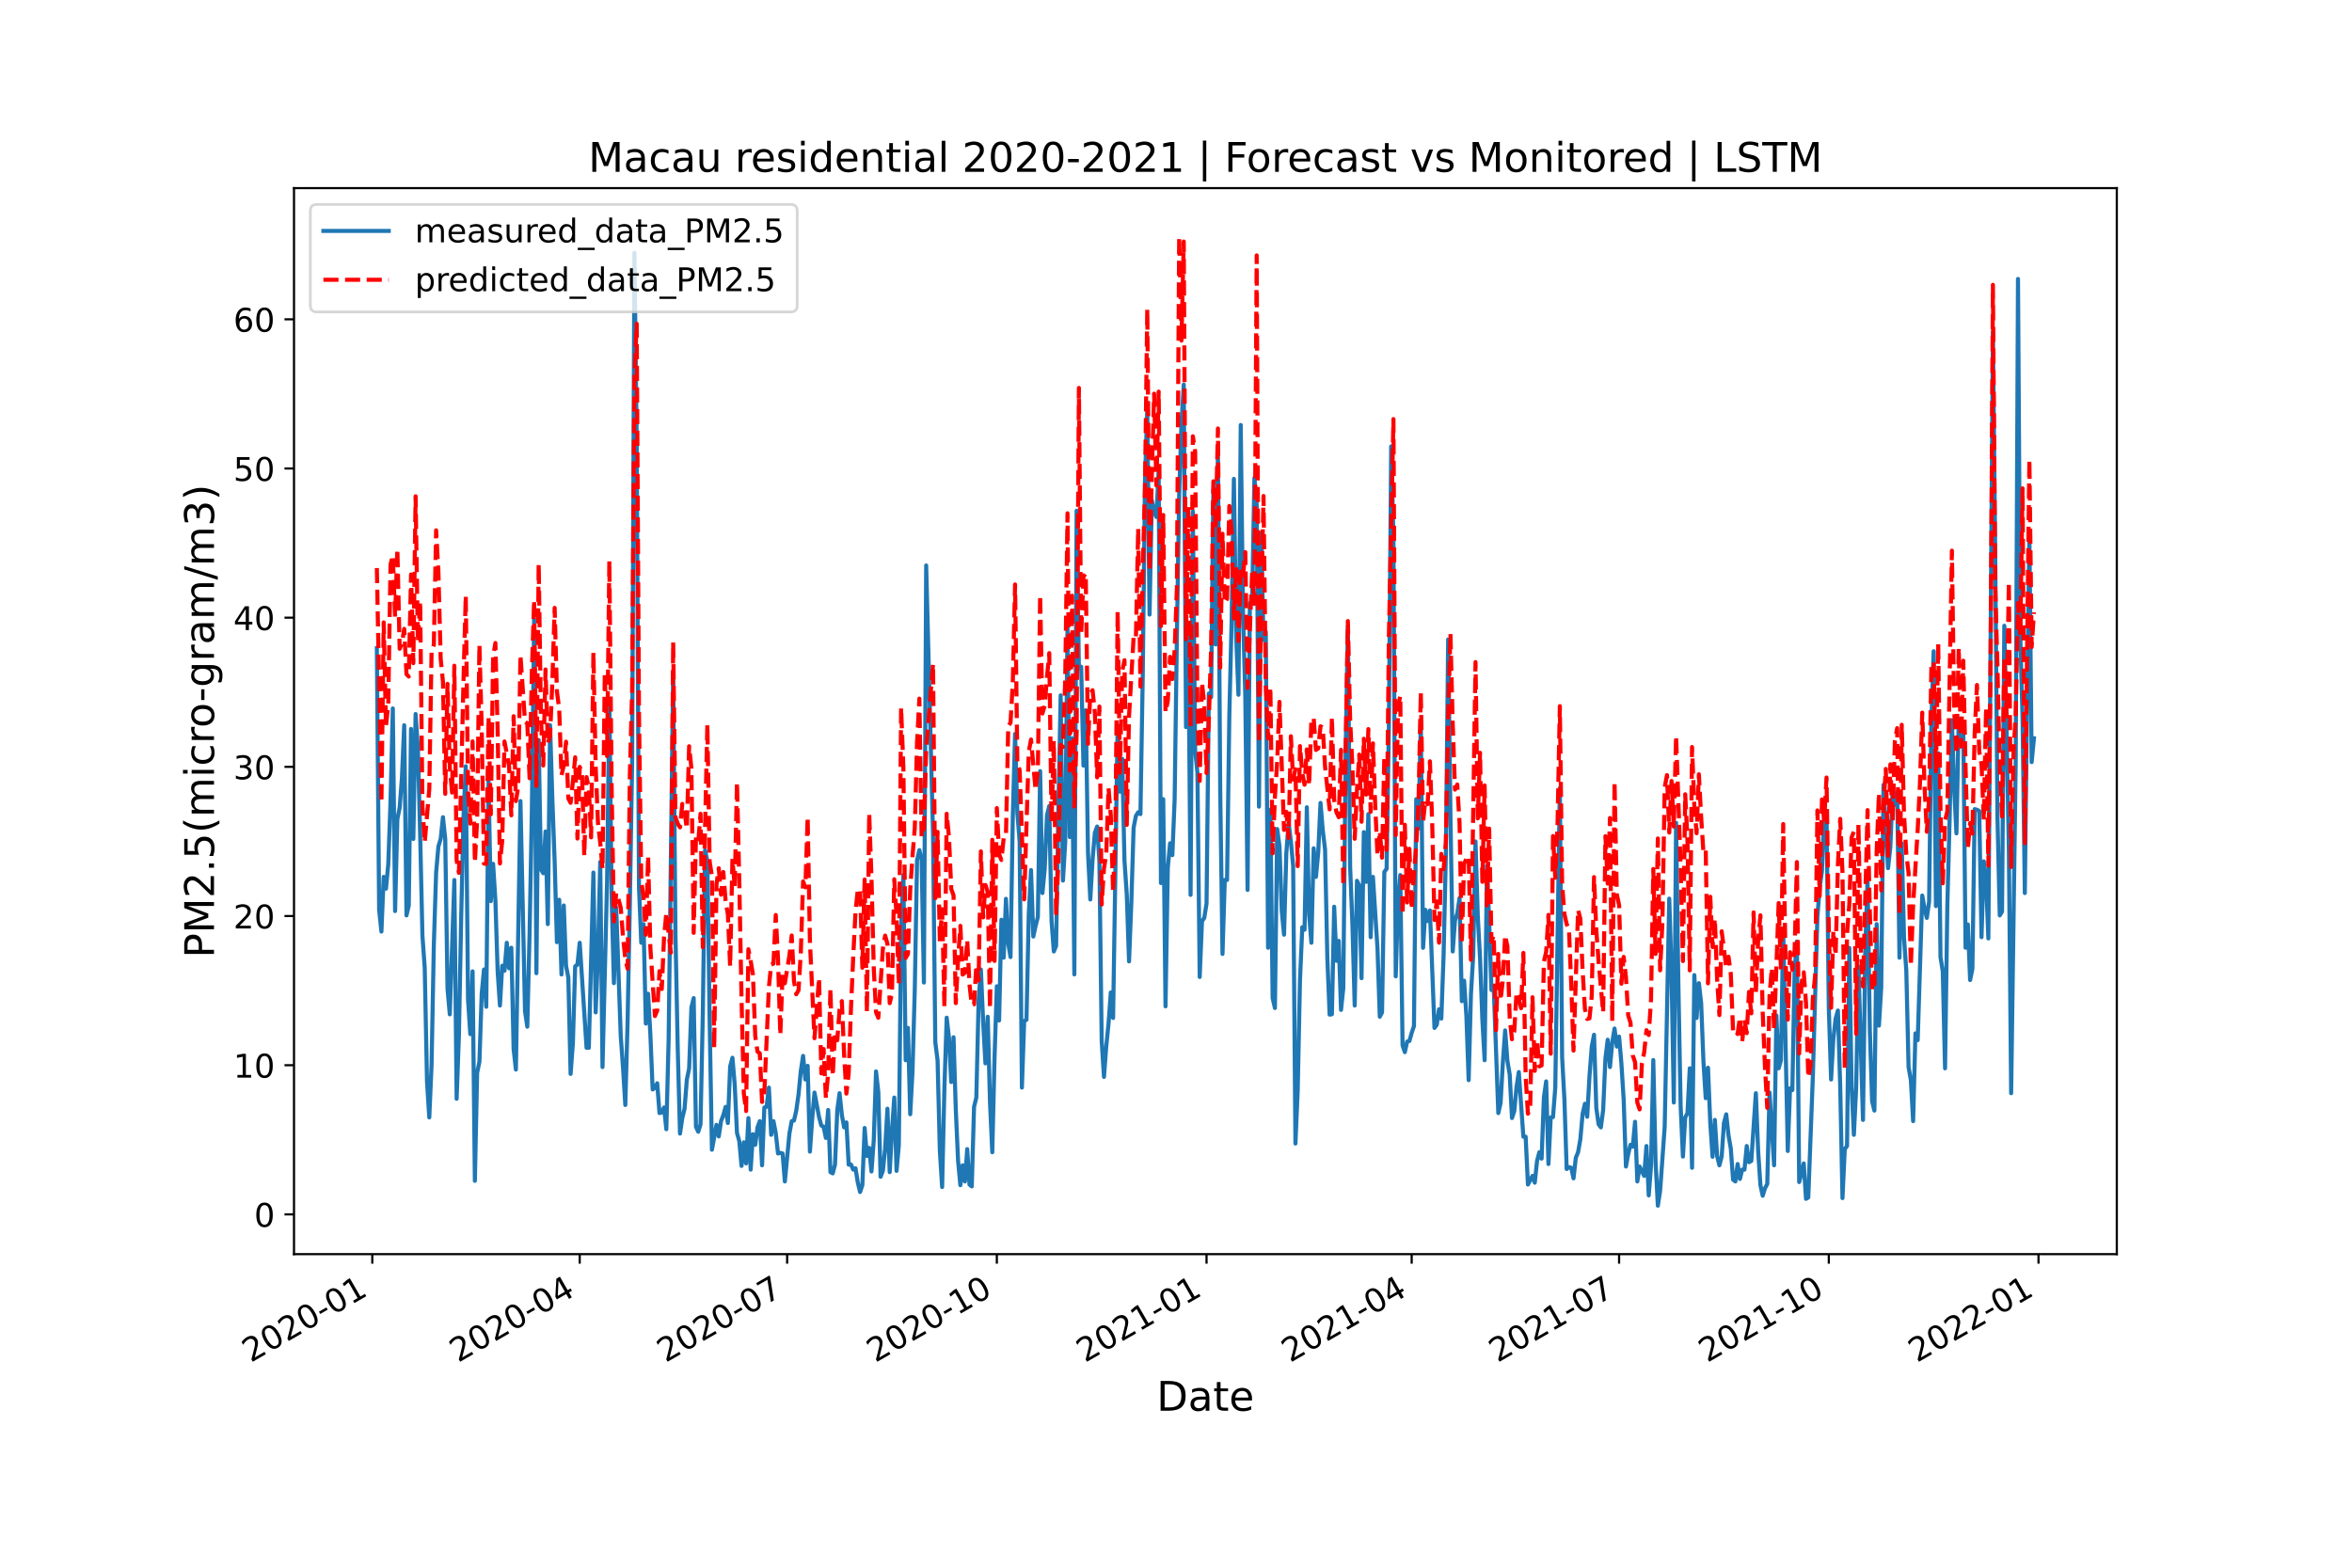 <?xml version="1.0" encoding="utf-8" standalone="no"?>
<!DOCTYPE svg PUBLIC "-//W3C//DTD SVG 1.1//EN"
  "http://www.w3.org/Graphics/SVG/1.1/DTD/svg11.dtd">
<!-- Created with matplotlib (https://matplotlib.org/) -->
<svg height="576pt" version="1.1" viewBox="0 0 864 576" width="864pt" xmlns="http://www.w3.org/2000/svg" xmlns:xlink="http://www.w3.org/1999/xlink">
 <defs>
  <style type="text/css">*{stroke-linecap:butt;stroke-linejoin:round;}</style>
 </defs>
 <g id="figure_1">
  <g id="patch_1">
   <path d="M 0 576 
L 864 576 
L 864 0 
L 0 0 
z
" style="fill:#ffffff;"/>
  </g>
  <g id="axes_1">
   <g id="patch_2">
    <path d="M 108 460.8 
L 777.6 460.8 
L 777.6 69.12 
L 108 69.12 
z
" style="fill:#ffffff;"/>
   </g>
   <g id="matplotlib.axis_1">
    <g id="xtick_1">
     <g id="line2d_1">
      <defs>
       <path d="M 0 0 
L 0 3.5 
" id="m9b8d10fd37" style="stroke:#000000;stroke-width:0.8;"/>
      </defs>
      <g>
       <use style="stroke:#000000;stroke-width:0.8;" x="136.762" xlink:href="#m9b8d10fd37" y="460.8"/>
      </g>
     </g>
     <g id="text_1">
      <!-- 2020-01 -->
      <g transform="translate(92.092 500.766)rotate(-30)scale(0.12 -0.12)">
       <defs>
        <path d="M 19.188 8.297 
L 53.609 8.297 
L 53.609 0 
L 7.328 0 
L 7.328 8.297 
Q 12.938 14.109 22.625 23.891 
Q 32.328 33.688 34.812 36.531 
Q 39.547 41.844 41.422 45.531 
Q 43.312 49.219 43.312 52.781 
Q 43.312 58.594 39.234 62.25 
Q 35.156 65.922 28.609 65.922 
Q 23.969 65.922 18.812 64.312 
Q 13.672 62.703 7.812 59.422 
L 7.812 69.391 
Q 13.766 71.781 18.938 73 
Q 24.125 74.219 28.422 74.219 
Q 39.75 74.219 46.484 68.547 
Q 53.219 62.891 53.219 53.422 
Q 53.219 48.922 51.531 44.891 
Q 49.859 40.875 45.406 35.406 
Q 44.188 33.984 37.641 27.219 
Q 31.109 20.453 19.188 8.297 
z
" id="DejaVuSans-50"/>
        <path d="M 31.781 66.406 
Q 24.172 66.406 20.328 58.906 
Q 16.5 51.422 16.5 36.375 
Q 16.5 21.391 20.328 13.891 
Q 24.172 6.391 31.781 6.391 
Q 39.453 6.391 43.281 13.891 
Q 47.125 21.391 47.125 36.375 
Q 47.125 51.422 43.281 58.906 
Q 39.453 66.406 31.781 66.406 
z
M 31.781 74.219 
Q 44.047 74.219 50.516 64.516 
Q 56.984 54.828 56.984 36.375 
Q 56.984 17.969 50.516 8.266 
Q 44.047 -1.422 31.781 -1.422 
Q 19.531 -1.422 13.062 8.266 
Q 6.594 17.969 6.594 36.375 
Q 6.594 54.828 13.062 64.516 
Q 19.531 74.219 31.781 74.219 
z
" id="DejaVuSans-48"/>
        <path d="M 4.891 31.391 
L 31.203 31.391 
L 31.203 23.391 
L 4.891 23.391 
z
" id="DejaVuSans-45"/>
        <path d="M 12.406 8.297 
L 28.516 8.297 
L 28.516 63.922 
L 10.984 60.406 
L 10.984 69.391 
L 28.422 72.906 
L 38.281 72.906 
L 38.281 8.297 
L 54.391 8.297 
L 54.391 0 
L 12.406 0 
z
" id="DejaVuSans-49"/>
       </defs>
       <use xlink:href="#DejaVuSans-50"/>
       <use x="63.623" xlink:href="#DejaVuSans-48"/>
       <use x="127.246" xlink:href="#DejaVuSans-50"/>
       <use x="190.869" xlink:href="#DejaVuSans-48"/>
       <use x="254.492" xlink:href="#DejaVuSans-45"/>
       <use x="290.576" xlink:href="#DejaVuSans-48"/>
       <use x="354.199" xlink:href="#DejaVuSans-49"/>
      </g>
     </g>
    </g>
    <g id="xtick_2">
     <g id="line2d_2">
      <g>
       <use style="stroke:#000000;stroke-width:0.8;" x="212.957" xlink:href="#m9b8d10fd37" y="460.8"/>
      </g>
     </g>
     <g id="text_2">
      <!-- 2020-04 -->
      <g transform="translate(168.288 500.766)rotate(-30)scale(0.12 -0.12)">
       <defs>
        <path d="M 37.797 64.312 
L 12.891 25.391 
L 37.797 25.391 
z
M 35.203 72.906 
L 47.609 72.906 
L 47.609 25.391 
L 58.016 25.391 
L 58.016 17.188 
L 47.609 17.188 
L 47.609 0 
L 37.797 0 
L 37.797 17.188 
L 4.891 17.188 
L 4.891 26.703 
z
" id="DejaVuSans-52"/>
       </defs>
       <use xlink:href="#DejaVuSans-50"/>
       <use x="63.623" xlink:href="#DejaVuSans-48"/>
       <use x="127.246" xlink:href="#DejaVuSans-50"/>
       <use x="190.869" xlink:href="#DejaVuSans-48"/>
       <use x="254.492" xlink:href="#DejaVuSans-45"/>
       <use x="290.576" xlink:href="#DejaVuSans-48"/>
       <use x="354.199" xlink:href="#DejaVuSans-52"/>
      </g>
     </g>
    </g>
    <g id="xtick_3">
     <g id="line2d_3">
      <g>
       <use style="stroke:#000000;stroke-width:0.8;" x="289.153" xlink:href="#m9b8d10fd37" y="460.8"/>
      </g>
     </g>
     <g id="text_3">
      <!-- 2020-07 -->
      <g transform="translate(244.483 500.766)rotate(-30)scale(0.12 -0.12)">
       <defs>
        <path d="M 8.203 72.906 
L 55.078 72.906 
L 55.078 68.703 
L 28.609 0 
L 18.312 0 
L 43.219 64.594 
L 8.203 64.594 
z
" id="DejaVuSans-55"/>
       </defs>
       <use xlink:href="#DejaVuSans-50"/>
       <use x="63.623" xlink:href="#DejaVuSans-48"/>
       <use x="127.246" xlink:href="#DejaVuSans-50"/>
       <use x="190.869" xlink:href="#DejaVuSans-48"/>
       <use x="254.492" xlink:href="#DejaVuSans-45"/>
       <use x="290.576" xlink:href="#DejaVuSans-48"/>
       <use x="354.199" xlink:href="#DejaVuSans-55"/>
      </g>
     </g>
    </g>
    <g id="xtick_4">
     <g id="line2d_4">
      <g>
       <use style="stroke:#000000;stroke-width:0.8;" x="366.186" xlink:href="#m9b8d10fd37" y="460.8"/>
      </g>
     </g>
     <g id="text_4">
      <!-- 2020-10 -->
      <g transform="translate(321.516 500.766)rotate(-30)scale(0.12 -0.12)">
       <use xlink:href="#DejaVuSans-50"/>
       <use x="63.623" xlink:href="#DejaVuSans-48"/>
       <use x="127.246" xlink:href="#DejaVuSans-50"/>
       <use x="190.869" xlink:href="#DejaVuSans-48"/>
       <use x="254.492" xlink:href="#DejaVuSans-45"/>
       <use x="290.576" xlink:href="#DejaVuSans-49"/>
       <use x="354.199" xlink:href="#DejaVuSans-48"/>
      </g>
     </g>
    </g>
    <g id="xtick_5">
     <g id="line2d_5">
      <g>
       <use style="stroke:#000000;stroke-width:0.8;" x="443.219" xlink:href="#m9b8d10fd37" y="460.8"/>
      </g>
     </g>
     <g id="text_5">
      <!-- 2021-01 -->
      <g transform="translate(398.549 500.766)rotate(-30)scale(0.12 -0.12)">
       <use xlink:href="#DejaVuSans-50"/>
       <use x="63.623" xlink:href="#DejaVuSans-48"/>
       <use x="127.246" xlink:href="#DejaVuSans-50"/>
       <use x="190.869" xlink:href="#DejaVuSans-49"/>
       <use x="254.492" xlink:href="#DejaVuSans-45"/>
       <use x="290.576" xlink:href="#DejaVuSans-48"/>
       <use x="354.199" xlink:href="#DejaVuSans-49"/>
      </g>
     </g>
    </g>
    <g id="xtick_6">
     <g id="line2d_6">
      <g>
       <use style="stroke:#000000;stroke-width:0.8;" x="518.577" xlink:href="#m9b8d10fd37" y="460.8"/>
      </g>
     </g>
     <g id="text_6">
      <!-- 2021-04 -->
      <g transform="translate(473.907 500.766)rotate(-30)scale(0.12 -0.12)">
       <use xlink:href="#DejaVuSans-50"/>
       <use x="63.623" xlink:href="#DejaVuSans-48"/>
       <use x="127.246" xlink:href="#DejaVuSans-50"/>
       <use x="190.869" xlink:href="#DejaVuSans-49"/>
       <use x="254.492" xlink:href="#DejaVuSans-45"/>
       <use x="290.576" xlink:href="#DejaVuSans-48"/>
       <use x="354.199" xlink:href="#DejaVuSans-52"/>
      </g>
     </g>
    </g>
    <g id="xtick_7">
     <g id="line2d_7">
      <g>
       <use style="stroke:#000000;stroke-width:0.8;" x="594.772" xlink:href="#m9b8d10fd37" y="460.8"/>
      </g>
     </g>
     <g id="text_7">
      <!-- 2021-07 -->
      <g transform="translate(550.103 500.766)rotate(-30)scale(0.12 -0.12)">
       <use xlink:href="#DejaVuSans-50"/>
       <use x="63.623" xlink:href="#DejaVuSans-48"/>
       <use x="127.246" xlink:href="#DejaVuSans-50"/>
       <use x="190.869" xlink:href="#DejaVuSans-49"/>
       <use x="254.492" xlink:href="#DejaVuSans-45"/>
       <use x="290.576" xlink:href="#DejaVuSans-48"/>
       <use x="354.199" xlink:href="#DejaVuSans-55"/>
      </g>
     </g>
    </g>
    <g id="xtick_8">
     <g id="line2d_8">
      <g>
       <use style="stroke:#000000;stroke-width:0.8;" x="671.805" xlink:href="#m9b8d10fd37" y="460.8"/>
      </g>
     </g>
     <g id="text_8">
      <!-- 2021-10 -->
      <g transform="translate(627.136 500.766)rotate(-30)scale(0.12 -0.12)">
       <use xlink:href="#DejaVuSans-50"/>
       <use x="63.623" xlink:href="#DejaVuSans-48"/>
       <use x="127.246" xlink:href="#DejaVuSans-50"/>
       <use x="190.869" xlink:href="#DejaVuSans-49"/>
       <use x="254.492" xlink:href="#DejaVuSans-45"/>
       <use x="290.576" xlink:href="#DejaVuSans-49"/>
       <use x="354.199" xlink:href="#DejaVuSans-48"/>
      </g>
     </g>
    </g>
    <g id="xtick_9">
     <g id="line2d_9">
      <g>
       <use style="stroke:#000000;stroke-width:0.8;" x="748.838" xlink:href="#m9b8d10fd37" y="460.8"/>
      </g>
     </g>
     <g id="text_9">
      <!-- 2022-01 -->
      <g transform="translate(704.168 500.766)rotate(-30)scale(0.12 -0.12)">
       <use xlink:href="#DejaVuSans-50"/>
       <use x="63.623" xlink:href="#DejaVuSans-48"/>
       <use x="127.246" xlink:href="#DejaVuSans-50"/>
       <use x="190.869" xlink:href="#DejaVuSans-50"/>
       <use x="254.492" xlink:href="#DejaVuSans-45"/>
       <use x="290.576" xlink:href="#DejaVuSans-48"/>
       <use x="354.199" xlink:href="#DejaVuSans-49"/>
      </g>
     </g>
    </g>
    <g id="text_10">
     <!-- Date -->
     <g transform="translate(424.874 518.325)scale(0.15 -0.15)">
      <defs>
       <path d="M 19.672 64.797 
L 19.672 8.109 
L 31.594 8.109 
Q 46.688 8.109 53.688 14.938 
Q 60.688 21.781 60.688 36.531 
Q 60.688 51.172 53.688 57.984 
Q 46.688 64.797 31.594 64.797 
z
M 9.812 72.906 
L 30.078 72.906 
Q 51.266 72.906 61.172 64.094 
Q 71.094 55.281 71.094 36.531 
Q 71.094 17.672 61.125 8.828 
Q 51.172 0 30.078 0 
L 9.812 0 
z
" id="DejaVuSans-68"/>
       <path d="M 34.281 27.484 
Q 23.391 27.484 19.188 25 
Q 14.984 22.516 14.984 16.5 
Q 14.984 11.719 18.141 8.906 
Q 21.297 6.109 26.703 6.109 
Q 34.188 6.109 38.703 11.406 
Q 43.219 16.703 43.219 25.484 
L 43.219 27.484 
z
M 52.203 31.203 
L 52.203 0 
L 43.219 0 
L 43.219 8.297 
Q 40.141 3.328 35.547 0.953 
Q 30.953 -1.422 24.312 -1.422 
Q 15.922 -1.422 10.953 3.297 
Q 6 8.016 6 15.922 
Q 6 25.141 12.172 29.828 
Q 18.359 34.516 30.609 34.516 
L 43.219 34.516 
L 43.219 35.406 
Q 43.219 41.609 39.141 45 
Q 35.062 48.391 27.688 48.391 
Q 23 48.391 18.547 47.266 
Q 14.109 46.141 10.016 43.891 
L 10.016 52.203 
Q 14.938 54.109 19.578 55.047 
Q 24.219 56 28.609 56 
Q 40.484 56 46.344 49.844 
Q 52.203 43.703 52.203 31.203 
z
" id="DejaVuSans-97"/>
       <path d="M 18.312 70.219 
L 18.312 54.688 
L 36.812 54.688 
L 36.812 47.703 
L 18.312 47.703 
L 18.312 18.016 
Q 18.312 11.328 20.141 9.422 
Q 21.969 7.516 27.594 7.516 
L 36.812 7.516 
L 36.812 0 
L 27.594 0 
Q 17.188 0 13.234 3.875 
Q 9.281 7.766 9.281 18.016 
L 9.281 47.703 
L 2.688 47.703 
L 2.688 54.688 
L 9.281 54.688 
L 9.281 70.219 
z
" id="DejaVuSans-116"/>
       <path d="M 56.203 29.594 
L 56.203 25.203 
L 14.891 25.203 
Q 15.484 15.922 20.484 11.062 
Q 25.484 6.203 34.422 6.203 
Q 39.594 6.203 44.453 7.469 
Q 49.312 8.734 54.109 11.281 
L 54.109 2.781 
Q 49.266 0.734 44.188 -0.344 
Q 39.109 -1.422 33.891 -1.422 
Q 20.797 -1.422 13.156 6.188 
Q 5.516 13.812 5.516 26.812 
Q 5.516 40.234 12.766 48.109 
Q 20.016 56 32.328 56 
Q 43.359 56 49.781 48.891 
Q 56.203 41.797 56.203 29.594 
z
M 47.219 32.234 
Q 47.125 39.594 43.094 43.984 
Q 39.062 48.391 32.422 48.391 
Q 24.906 48.391 20.391 44.141 
Q 15.875 39.891 15.188 32.172 
z
" id="DejaVuSans-101"/>
      </defs>
      <use xlink:href="#DejaVuSans-68"/>
      <use x="77.002" xlink:href="#DejaVuSans-97"/>
      <use x="138.281" xlink:href="#DejaVuSans-116"/>
      <use x="177.49" xlink:href="#DejaVuSans-101"/>
     </g>
    </g>
   </g>
   <g id="matplotlib.axis_2">
    <g id="ytick_1">
     <g id="line2d_10">
      <defs>
       <path d="M 0 0 
L -3.5 0 
" id="m9c35c07e05" style="stroke:#000000;stroke-width:0.8;"/>
      </defs>
      <g>
       <use style="stroke:#000000;stroke-width:0.8;" x="108" xlink:href="#m9c35c07e05" y="446.194"/>
      </g>
     </g>
     <g id="text_11">
      <!-- 0 -->
      <g transform="translate(93.365 450.753)scale(0.12 -0.12)">
       <use xlink:href="#DejaVuSans-48"/>
      </g>
     </g>
    </g>
    <g id="ytick_2">
     <g id="line2d_11">
      <g>
       <use style="stroke:#000000;stroke-width:0.8;" x="108" xlink:href="#m9c35c07e05" y="391.382"/>
      </g>
     </g>
     <g id="text_12">
      <!-- 10 -->
      <g transform="translate(85.73 395.941)scale(0.12 -0.12)">
       <use xlink:href="#DejaVuSans-49"/>
       <use x="63.623" xlink:href="#DejaVuSans-48"/>
      </g>
     </g>
    </g>
    <g id="ytick_3">
     <g id="line2d_12">
      <g>
       <use style="stroke:#000000;stroke-width:0.8;" x="108" xlink:href="#m9c35c07e05" y="336.57"/>
      </g>
     </g>
     <g id="text_13">
      <!-- 20 -->
      <g transform="translate(85.73 341.129)scale(0.12 -0.12)">
       <use xlink:href="#DejaVuSans-50"/>
       <use x="63.623" xlink:href="#DejaVuSans-48"/>
      </g>
     </g>
    </g>
    <g id="ytick_4">
     <g id="line2d_13">
      <g>
       <use style="stroke:#000000;stroke-width:0.8;" x="108" xlink:href="#m9c35c07e05" y="281.758"/>
      </g>
     </g>
     <g id="text_14">
      <!-- 30 -->
      <g transform="translate(85.73 286.318)scale(0.12 -0.12)">
       <defs>
        <path d="M 40.578 39.312 
Q 47.656 37.797 51.625 33 
Q 55.609 28.219 55.609 21.188 
Q 55.609 10.406 48.188 4.484 
Q 40.766 -1.422 27.094 -1.422 
Q 22.516 -1.422 17.656 -0.516 
Q 12.797 0.391 7.625 2.203 
L 7.625 11.719 
Q 11.719 9.328 16.594 8.109 
Q 21.484 6.891 26.812 6.891 
Q 36.078 6.891 40.938 10.547 
Q 45.797 14.203 45.797 21.188 
Q 45.797 27.641 41.281 31.266 
Q 36.766 34.906 28.719 34.906 
L 20.219 34.906 
L 20.219 43.016 
L 29.109 43.016 
Q 36.375 43.016 40.234 45.922 
Q 44.094 48.828 44.094 54.297 
Q 44.094 59.906 40.109 62.906 
Q 36.141 65.922 28.719 65.922 
Q 24.656 65.922 20.016 65.031 
Q 15.375 64.156 9.812 62.312 
L 9.812 71.094 
Q 15.438 72.656 20.344 73.438 
Q 25.25 74.219 29.594 74.219 
Q 40.828 74.219 47.359 69.109 
Q 53.906 64.016 53.906 55.328 
Q 53.906 49.266 50.438 45.094 
Q 46.969 40.922 40.578 39.312 
z
" id="DejaVuSans-51"/>
       </defs>
       <use xlink:href="#DejaVuSans-51"/>
       <use x="63.623" xlink:href="#DejaVuSans-48"/>
      </g>
     </g>
    </g>
    <g id="ytick_5">
     <g id="line2d_14">
      <g>
       <use style="stroke:#000000;stroke-width:0.8;" x="108" xlink:href="#m9c35c07e05" y="226.947"/>
      </g>
     </g>
     <g id="text_15">
      <!-- 40 -->
      <g transform="translate(85.73 231.506)scale(0.12 -0.12)">
       <use xlink:href="#DejaVuSans-52"/>
       <use x="63.623" xlink:href="#DejaVuSans-48"/>
      </g>
     </g>
    </g>
    <g id="ytick_6">
     <g id="line2d_15">
      <g>
       <use style="stroke:#000000;stroke-width:0.8;" x="108" xlink:href="#m9c35c07e05" y="172.135"/>
      </g>
     </g>
     <g id="text_16">
      <!-- 50 -->
      <g transform="translate(85.73 176.694)scale(0.12 -0.12)">
       <defs>
        <path d="M 10.797 72.906 
L 49.516 72.906 
L 49.516 64.594 
L 19.828 64.594 
L 19.828 46.734 
Q 21.969 47.469 24.109 47.828 
Q 26.266 48.188 28.422 48.188 
Q 40.625 48.188 47.75 41.5 
Q 54.891 34.812 54.891 23.391 
Q 54.891 11.625 47.562 5.094 
Q 40.234 -1.422 26.906 -1.422 
Q 22.312 -1.422 17.547 -0.641 
Q 12.797 0.141 7.719 1.703 
L 7.719 11.625 
Q 12.109 9.234 16.797 8.062 
Q 21.484 6.891 26.703 6.891 
Q 35.156 6.891 40.078 11.328 
Q 45.016 15.766 45.016 23.391 
Q 45.016 31 40.078 35.438 
Q 35.156 39.891 26.703 39.891 
Q 22.75 39.891 18.812 39.016 
Q 14.891 38.141 10.797 36.281 
z
" id="DejaVuSans-53"/>
       </defs>
       <use xlink:href="#DejaVuSans-53"/>
       <use x="63.623" xlink:href="#DejaVuSans-48"/>
      </g>
     </g>
    </g>
    <g id="ytick_7">
     <g id="line2d_16">
      <g>
       <use style="stroke:#000000;stroke-width:0.8;" x="108" xlink:href="#m9c35c07e05" y="117.323"/>
      </g>
     </g>
     <g id="text_17">
      <!-- 60 -->
      <g transform="translate(85.73 121.882)scale(0.12 -0.12)">
       <defs>
        <path d="M 33.016 40.375 
Q 26.375 40.375 22.484 35.828 
Q 18.609 31.297 18.609 23.391 
Q 18.609 15.531 22.484 10.953 
Q 26.375 6.391 33.016 6.391 
Q 39.656 6.391 43.531 10.953 
Q 47.406 15.531 47.406 23.391 
Q 47.406 31.297 43.531 35.828 
Q 39.656 40.375 33.016 40.375 
z
M 52.594 71.297 
L 52.594 62.312 
Q 48.875 64.062 45.094 64.984 
Q 41.312 65.922 37.594 65.922 
Q 27.828 65.922 22.672 59.328 
Q 17.531 52.734 16.797 39.406 
Q 19.672 43.656 24.016 45.922 
Q 28.375 48.188 33.594 48.188 
Q 44.578 48.188 50.953 41.516 
Q 57.328 34.859 57.328 23.391 
Q 57.328 12.156 50.688 5.359 
Q 44.047 -1.422 33.016 -1.422 
Q 20.359 -1.422 13.672 8.266 
Q 6.984 17.969 6.984 36.375 
Q 6.984 53.656 15.188 63.938 
Q 23.391 74.219 37.203 74.219 
Q 40.922 74.219 44.703 73.484 
Q 48.484 72.75 52.594 71.297 
z
" id="DejaVuSans-54"/>
       </defs>
       <use xlink:href="#DejaVuSans-54"/>
       <use x="63.623" xlink:href="#DejaVuSans-48"/>
      </g>
     </g>
    </g>
    <g id="text_18">
     <!-- PM2.5(micro-gram/m3) -->
     <g transform="translate(78.61 351.946)rotate(-90)scale(0.15 -0.15)">
      <defs>
       <path d="M 19.672 64.797 
L 19.672 37.406 
L 32.078 37.406 
Q 38.969 37.406 42.719 40.969 
Q 46.484 44.531 46.484 51.125 
Q 46.484 57.672 42.719 61.234 
Q 38.969 64.797 32.078 64.797 
z
M 9.812 72.906 
L 32.078 72.906 
Q 44.344 72.906 50.609 67.359 
Q 56.891 61.812 56.891 51.125 
Q 56.891 40.328 50.609 34.812 
Q 44.344 29.297 32.078 29.297 
L 19.672 29.297 
L 19.672 0 
L 9.812 0 
z
" id="DejaVuSans-80"/>
       <path d="M 9.812 72.906 
L 24.516 72.906 
L 43.109 23.297 
L 61.812 72.906 
L 76.516 72.906 
L 76.516 0 
L 66.891 0 
L 66.891 64.016 
L 48.094 14.016 
L 38.188 14.016 
L 19.391 64.016 
L 19.391 0 
L 9.812 0 
z
" id="DejaVuSans-77"/>
       <path d="M 10.688 12.406 
L 21 12.406 
L 21 0 
L 10.688 0 
z
" id="DejaVuSans-46"/>
       <path d="M 31 75.875 
Q 24.469 64.656 21.281 53.656 
Q 18.109 42.672 18.109 31.391 
Q 18.109 20.125 21.312 9.062 
Q 24.516 -2 31 -13.188 
L 23.188 -13.188 
Q 15.875 -1.703 12.234 9.375 
Q 8.594 20.453 8.594 31.391 
Q 8.594 42.281 12.203 53.312 
Q 15.828 64.359 23.188 75.875 
z
" id="DejaVuSans-40"/>
       <path d="M 52 44.188 
Q 55.375 50.25 60.062 53.125 
Q 64.75 56 71.094 56 
Q 79.641 56 84.281 50.016 
Q 88.922 44.047 88.922 33.016 
L 88.922 0 
L 79.891 0 
L 79.891 32.719 
Q 79.891 40.578 77.094 44.375 
Q 74.312 48.188 68.609 48.188 
Q 61.625 48.188 57.562 43.547 
Q 53.516 38.922 53.516 30.906 
L 53.516 0 
L 44.484 0 
L 44.484 32.719 
Q 44.484 40.625 41.703 44.406 
Q 38.922 48.188 33.109 48.188 
Q 26.219 48.188 22.156 43.531 
Q 18.109 38.875 18.109 30.906 
L 18.109 0 
L 9.078 0 
L 9.078 54.688 
L 18.109 54.688 
L 18.109 46.188 
Q 21.188 51.219 25.484 53.609 
Q 29.781 56 35.688 56 
Q 41.656 56 45.828 52.969 
Q 50 49.953 52 44.188 
z
" id="DejaVuSans-109"/>
       <path d="M 9.422 54.688 
L 18.406 54.688 
L 18.406 0 
L 9.422 0 
z
M 9.422 75.984 
L 18.406 75.984 
L 18.406 64.594 
L 9.422 64.594 
z
" id="DejaVuSans-105"/>
       <path d="M 48.781 52.594 
L 48.781 44.188 
Q 44.969 46.297 41.141 47.344 
Q 37.312 48.391 33.406 48.391 
Q 24.656 48.391 19.812 42.844 
Q 14.984 37.312 14.984 27.297 
Q 14.984 17.281 19.812 11.734 
Q 24.656 6.203 33.406 6.203 
Q 37.312 6.203 41.141 7.25 
Q 44.969 8.297 48.781 10.406 
L 48.781 2.094 
Q 45.016 0.344 40.984 -0.531 
Q 36.969 -1.422 32.422 -1.422 
Q 20.062 -1.422 12.781 6.344 
Q 5.516 14.109 5.516 27.297 
Q 5.516 40.672 12.859 48.328 
Q 20.219 56 33.016 56 
Q 37.156 56 41.109 55.141 
Q 45.062 54.297 48.781 52.594 
z
" id="DejaVuSans-99"/>
       <path d="M 41.109 46.297 
Q 39.594 47.172 37.812 47.578 
Q 36.031 48 33.891 48 
Q 26.266 48 22.188 43.047 
Q 18.109 38.094 18.109 28.812 
L 18.109 0 
L 9.078 0 
L 9.078 54.688 
L 18.109 54.688 
L 18.109 46.188 
Q 20.953 51.172 25.484 53.578 
Q 30.031 56 36.531 56 
Q 37.453 56 38.578 55.875 
Q 39.703 55.766 41.062 55.516 
z
" id="DejaVuSans-114"/>
       <path d="M 30.609 48.391 
Q 23.391 48.391 19.188 42.75 
Q 14.984 37.109 14.984 27.297 
Q 14.984 17.484 19.156 11.844 
Q 23.344 6.203 30.609 6.203 
Q 37.797 6.203 41.984 11.859 
Q 46.188 17.531 46.188 27.297 
Q 46.188 37.016 41.984 42.703 
Q 37.797 48.391 30.609 48.391 
z
M 30.609 56 
Q 42.328 56 49.016 48.375 
Q 55.719 40.766 55.719 27.297 
Q 55.719 13.875 49.016 6.219 
Q 42.328 -1.422 30.609 -1.422 
Q 18.844 -1.422 12.172 6.219 
Q 5.516 13.875 5.516 27.297 
Q 5.516 40.766 12.172 48.375 
Q 18.844 56 30.609 56 
z
" id="DejaVuSans-111"/>
       <path d="M 45.406 27.984 
Q 45.406 37.75 41.375 43.109 
Q 37.359 48.484 30.078 48.484 
Q 22.859 48.484 18.828 43.109 
Q 14.797 37.75 14.797 27.984 
Q 14.797 18.266 18.828 12.891 
Q 22.859 7.516 30.078 7.516 
Q 37.359 7.516 41.375 12.891 
Q 45.406 18.266 45.406 27.984 
z
M 54.391 6.781 
Q 54.391 -7.172 48.188 -13.984 
Q 42 -20.797 29.203 -20.797 
Q 24.469 -20.797 20.266 -20.094 
Q 16.062 -19.391 12.109 -17.922 
L 12.109 -9.188 
Q 16.062 -11.328 19.922 -12.344 
Q 23.781 -13.375 27.781 -13.375 
Q 36.625 -13.375 41.016 -8.766 
Q 45.406 -4.156 45.406 5.172 
L 45.406 9.625 
Q 42.625 4.781 38.281 2.391 
Q 33.938 0 27.875 0 
Q 17.828 0 11.672 7.656 
Q 5.516 15.328 5.516 27.984 
Q 5.516 40.672 11.672 48.328 
Q 17.828 56 27.875 56 
Q 33.938 56 38.281 53.609 
Q 42.625 51.219 45.406 46.391 
L 45.406 54.688 
L 54.391 54.688 
z
" id="DejaVuSans-103"/>
       <path d="M 25.391 72.906 
L 33.688 72.906 
L 8.297 -9.281 
L 0 -9.281 
z
" id="DejaVuSans-47"/>
       <path d="M 8.016 75.875 
L 15.828 75.875 
Q 23.141 64.359 26.781 53.312 
Q 30.422 42.281 30.422 31.391 
Q 30.422 20.453 26.781 9.375 
Q 23.141 -1.703 15.828 -13.188 
L 8.016 -13.188 
Q 14.5 -2 17.703 9.062 
Q 20.906 20.125 20.906 31.391 
Q 20.906 42.672 17.703 53.656 
Q 14.5 64.656 8.016 75.875 
z
" id="DejaVuSans-41"/>
      </defs>
      <use xlink:href="#DejaVuSans-80"/>
      <use x="60.303" xlink:href="#DejaVuSans-77"/>
      <use x="146.582" xlink:href="#DejaVuSans-50"/>
      <use x="210.205" xlink:href="#DejaVuSans-46"/>
      <use x="241.992" xlink:href="#DejaVuSans-53"/>
      <use x="305.615" xlink:href="#DejaVuSans-40"/>
      <use x="344.629" xlink:href="#DejaVuSans-109"/>
      <use x="442.041" xlink:href="#DejaVuSans-105"/>
      <use x="469.824" xlink:href="#DejaVuSans-99"/>
      <use x="524.805" xlink:href="#DejaVuSans-114"/>
      <use x="563.668" xlink:href="#DejaVuSans-111"/>
      <use x="626.725" xlink:href="#DejaVuSans-45"/>
      <use x="662.809" xlink:href="#DejaVuSans-103"/>
      <use x="726.285" xlink:href="#DejaVuSans-114"/>
      <use x="767.398" xlink:href="#DejaVuSans-97"/>
      <use x="828.678" xlink:href="#DejaVuSans-109"/>
      <use x="926.09" xlink:href="#DejaVuSans-47"/>
      <use x="959.781" xlink:href="#DejaVuSans-109"/>
      <use x="1057.193" xlink:href="#DejaVuSans-51"/>
      <use x="1120.816" xlink:href="#DejaVuSans-41"/>
     </g>
    </g>
   </g>
   <g id="line2d_17">
    <path clip-path="url(#pcc74673aca)" d="M 138.436 238.137 
L 139.274 334.286 
L 140.111 342.28 
L 140.948 322.182 
L 141.786 326.521 
L 142.623 317.614 
L 143.46 294.319 
L 144.298 260.291 
L 145.135 334.743 
L 145.972 300.943 
L 146.81 296.832 
L 147.647 285.745 
L 148.484 266.457 
L 149.321 336.342 
L 150.159 332.688 
L 150.996 267.827 
L 151.833 308.251 
L 152.671 262.346 
L 153.508 274.679 
L 154.345 306.652 
L 155.183 343.878 
L 156.02 355.526 
L 156.857 397.32 
L 157.695 410.566 
L 158.532 391.382 
L 159.369 347.076 
L 160.207 320.583 
L 161.044 310.991 
L 161.881 308.251 
L 162.718 300.257 
L 163.556 308.251 
L 164.393 363.291 
L 165.23 372.696 
L 166.905 323.324 
L 167.742 403.715 
L 168.58 380.42 
L 169.417 337.027 
L 170.254 300.486 
L 171.092 281.53 
L 171.929 367.173 
L 172.766 379.963 
L 173.604 356.896 
L 174.441 433.861 
L 175.278 394.123 
L 176.115 390.136 
L 176.953 365.118 
L 177.79 356.211 
L 178.627 369.914 
L 179.465 286.554 
L 180.302 331.089 
L 181.139 317.386 
L 181.977 330.632 
L 182.814 357 
L 183.651 369.457 
L 184.489 354.841 
L 185.326 356.668 
L 186.163 346.391 
L 187.001 355.754 
L 187.838 348.218 
L 188.675 385.424 
L 189.513 392.981 
L 191.187 294.319 
L 192.862 371.513 
L 193.699 377.222 
L 194.536 342.965 
L 195.374 297.974 
L 196.211 227.403 
L 197.048 357.581 
L 197.886 271.938 
L 198.723 319.442 
L 199.56 320.842 
L 200.398 305.51 
L 201.235 339.539 
L 202.072 266.457 
L 202.91 293.634 
L 203.747 316.473 
L 204.584 346.162 
L 205.421 330.591 
L 206.259 358.038 
L 207.096 332.688 
L 207.933 354.841 
L 208.771 359.18 
L 209.608 394.579 
L 210.445 383.389 
L 211.283 355.069 
L 212.12 354.384 
L 212.957 346.391 
L 215.469 384.987 
L 216.307 384.987 
L 217.981 320.583 
L 218.819 371.969 
L 219.656 351.187 
L 220.493 316.701 
L 221.33 392.067 
L 223.005 324.009 
L 223.842 257.322 
L 224.68 329.947 
L 225.517 361.236 
L 226.354 333.373 
L 228.029 380.658 
L 228.866 392.295 
L 229.704 405.998 
L 230.541 375.395 
L 231.378 332.003 
L 232.216 280.16 
L 233.053 92.886 
L 233.89 161.858 
L 234.727 325.836 
L 235.565 346.391 
L 236.402 339.539 
L 237.239 376.08 
L 238.077 365.118 
L 238.914 380.191 
L 239.751 400.289 
L 240.589 399.723 
L 241.426 398.005 
L 242.263 408.967 
L 243.101 408.739 
L 243.938 406.912 
L 244.775 414.905 
L 245.613 382.247 
L 247.287 247.044 
L 248.124 342.737 
L 248.962 385.216 
L 249.799 416.504 
L 250.636 410.794 
L 251.474 407.369 
L 252.311 396.635 
L 253.148 392.574 
L 253.986 370.142 
L 254.823 366.717 
L 255.66 413.992 
L 256.498 415.819 
L 257.335 413.078 
L 258.172 372.555 
L 259.01 312.362 
L 259.847 316.473 
L 260.684 374.71 
L 261.522 422.442 
L 263.196 413.307 
L 264.033 417.542 
L 264.871 411.936 
L 265.708 409.732 
L 266.545 406.684 
L 267.383 412.622 
L 268.22 391.839 
L 269.057 388.641 
L 269.895 398.462 
L 270.732 416.276 
L 271.569 419.264 
L 272.407 428.38 
L 273.244 419.701 
L 274.081 427.466 
L 274.919 410.794 
L 275.756 429.75 
L 276.593 416.732 
L 277.43 420.615 
L 278.268 414.22 
L 279.105 411.936 
L 279.942 428.152 
L 280.78 406.912 
L 281.617 406.634 
L 282.454 399.604 
L 283.292 416.961 
L 284.129 411.936 
L 284.966 416.276 
L 285.804 423.812 
L 286.641 423.584 
L 287.478 423.812 
L 288.316 434.089 
L 289.99 416.504 
L 290.828 411.936 
L 291.665 411.708 
L 292.502 408.054 
L 293.339 402.116 
L 294.177 393.437 
L 295.014 387.956 
L 295.851 396.635 
L 296.689 391.61 
L 297.526 423.127 
L 298.363 411.023 
L 299.201 401.431 
L 300.875 410.447 
L 301.713 413.535 
L 302.55 413.992 
L 303.387 418.103 
L 304.225 407.825 
L 305.062 430.664 
L 305.899 431.12 
L 306.736 427.923 
L 307.574 407.825 
L 308.411 401.659 
L 309.248 409.653 
L 310.086 414.22 
L 310.923 412.393 
L 311.76 427.923 
L 312.598 427.844 
L 313.435 429.75 
L 314.272 429.252 
L 315.11 434.484 
L 315.947 437.972 
L 316.784 435.46 
L 317.622 414.449 
L 318.459 424.726 
L 319.296 421.757 
L 320.134 430.435 
L 320.971 419.016 
L 321.808 393.666 
L 322.645 401.202 
L 323.483 432.372 
L 324.32 430.207 
L 325.157 421.985 
L 325.995 407.369 
L 326.832 430.664 
L 327.669 415.362 
L 328.507 403.258 
L 329.344 430.207 
L 330.181 420.843 
L 331.019 341.366 
L 331.856 321.497 
L 332.693 389.555 
L 333.531 377.679 
L 334.368 409.392 
L 335.205 393.666 
L 336.042 363.499 
L 336.88 316.016 
L 337.717 312.362 
L 338.554 315.787 
L 339.392 361.007 
L 340.229 207.763 
L 342.741 306.195 
L 343.578 382.932 
L 344.416 389.555 
L 345.253 422.899 
L 346.09 436.145 
L 346.928 399.604 
L 347.765 373.911 
L 348.602 381.333 
L 349.439 397.548 
L 350.277 381.105 
L 351.114 407.825 
L 351.951 426.553 
L 352.789 435.46 
L 353.626 428.152 
L 354.463 434.089 
L 355.301 422.214 
L 356.138 435.231 
L 356.975 435.917 
L 357.813 406.684 
L 358.65 403.298 
L 359.487 367.63 
L 360.325 356.211 
L 361.162 375.624 
L 361.999 390.697 
L 362.837 373.568 
L 363.674 405.085 
L 364.511 423.355 
L 365.348 388.413 
L 366.186 362.377 
L 367.023 374.938 
L 367.86 337.941 
L 368.698 351.872 
L 369.535 330.246 
L 370.372 346.619 
L 371.21 351.643 
L 372.047 300.257 
L 372.884 269.654 
L 373.722 298.659 
L 374.559 309.164 
L 375.396 399.604 
L 376.234 375.167 
L 377.071 374.71 
L 377.908 336.113 
L 378.745 319.67 
L 379.583 344.107 
L 380.42 340.224 
L 381.257 336.913 
L 382.095 283.325 
L 382.932 328.12 
L 383.769 319.213 
L 384.607 299.572 
L 385.444 296.147 
L 386.281 338.397 
L 387.119 349.588 
L 387.956 347.533 
L 388.793 297.288 
L 389.631 255.495 
L 390.468 323.552 
L 391.305 309.393 
L 392.143 230.144 
L 392.98 307.566 
L 393.817 271.253 
L 394.654 358.018 
L 395.492 187.665 
L 396.329 245.446 
L 397.166 244.989 
L 398.004 281.302 
L 398.841 260.976 
L 399.678 313.275 
L 400.516 330.48 
L 401.353 315.787 
L 402.19 305.967 
L 403.028 303.683 
L 403.865 316.473 
L 404.702 382.475 
L 405.54 395.672 
L 406.377 384.53 
L 407.214 376.08 
L 408.051 364.661 
L 408.889 374.025 
L 410.563 266.457 
L 411.401 290.894 
L 412.238 278.789 
L 413.075 316.244 
L 413.913 328.577 
L 414.75 353.242 
L 415.587 331.774 
L 416.425 304.14 
L 417.262 299.801 
L 418.099 298.44 
L 418.937 299.116 
L 419.774 248.871 
L 420.611 176.703 
L 421.448 149.961 
L 422.286 225.805 
L 423.123 183.782 
L 423.96 187.893 
L 424.798 189.949 
L 425.635 172.85 
L 426.472 324.454 
L 427.31 293.634 
L 428.147 369.746 
L 428.984 318.935 
L 429.822 309.849 
L 430.659 314.189 
L 431.496 293.863 
L 432.334 233.113 
L 433.171 181.499 
L 434.008 155.691 
L 434.846 141.303 
L 435.683 267.142 
L 436.52 231.971 
L 437.357 328.805 
L 438.195 187.893 
L 439.032 275.592 
L 439.869 283.903 
L 440.707 358.952 
L 441.544 338.505 
L 442.381 337.255 
L 443.219 332.003 
L 444.056 254.809 
L 444.893 256.18 
L 445.731 179.9 
L 446.568 236.767 
L 447.405 165.969 
L 448.243 290.437 
L 449.08 350.502 
L 449.917 323.324 
L 450.754 323.324 
L 451.592 262.803 
L 452.429 228.089 
L 453.266 175.948 
L 454.104 233.57 
L 454.941 255.266 
L 455.778 156.148 
L 456.616 224.891 
L 457.453 255.681 
L 458.29 326.978 
L 459.128 221.694 
L 459.965 220.552 
L 460.802 175.623 
L 461.64 185.381 
L 462.477 296.375 
L 463.314 195.658 
L 464.152 235.168 
L 464.989 232.19 
L 465.826 348.218 
L 466.663 297.517 
L 467.501 366.717 
L 468.338 370.371 
L 469.175 304.597 
L 470.013 310.991 
L 470.85 334.743 
L 471.687 343.422 
L 472.525 313.504 
L 473.362 302.313 
L 474.199 309.164 
L 475.037 318.22 
L 475.874 420.158 
L 476.711 400.517 
L 477.549 360.094 
L 478.386 340.681 
L 479.223 341.595 
L 480.06 296.603 
L 480.898 335.885 
L 481.735 346.391 
L 482.572 311.677 
L 483.41 322.182 
L 484.247 313.275 
L 485.084 295.005 
L 485.922 305.053 
L 486.759 312.133 
L 487.596 352.1 
L 488.434 372.794 
L 489.271 372.655 
L 490.108 333.144 
L 490.946 353.014 
L 491.783 345.706 
L 492.62 371.056 
L 493.457 363.063 
L 494.295 278.561 
L 495.132 229.916 
L 495.969 318.528 
L 496.807 339.768 
L 497.644 369.457 
L 498.481 323.615 
L 499.319 325.379 
L 500.156 359.408 
L 500.993 305.739 
L 501.831 324.009 
L 502.668 299.116 
L 503.505 344.335 
L 504.343 322.182 
L 506.017 348.486 
L 506.855 373.568 
L 507.692 371.969 
L 508.529 320.355 
L 509.366 319.213 
L 510.204 266.457 
L 511.041 164.032 
L 511.878 197.453 
L 512.716 358.723 
L 513.553 332.003 
L 514.39 321.497 
L 515.228 384.074 
L 516.065 386.586 
L 516.902 382.703 
L 517.74 382.475 
L 518.577 379.506 
L 519.414 376.994 
L 520.252 293.634 
L 521.089 304.368 
L 521.926 264.858 
L 522.763 348.248 
L 523.601 334.286 
L 524.438 338.397 
L 525.275 334.515 
L 526.95 377.679 
L 527.787 376.537 
L 528.625 370.828 
L 529.462 374.253 
L 530.299 350.958 
L 531.137 313.96 
L 531.974 234.94 
L 532.811 299.394 
L 533.649 349.588 
L 534.486 338.169 
L 535.323 335.657 
L 536.161 329.947 
L 536.998 367.859 
L 537.835 360.322 
L 538.672 373.34 
L 539.51 396.863 
L 540.347 365.346 
L 541.184 350.958 
L 542.022 309.164 
L 542.859 336.57 
L 543.696 352.1 
L 544.534 374.482 
L 545.371 389.555 
L 546.208 318.071 
L 547.046 338.477 
L 547.883 363.748 
L 548.72 362.834 
L 550.395 408.967 
L 551.232 405.313 
L 552.069 390.468 
L 552.907 378.593 
L 553.744 389.783 
L 554.581 394.808 
L 555.419 410.794 
L 556.256 408.282 
L 557.093 399.375 
L 557.931 393.894 
L 559.605 417.646 
L 560.443 417.646 
L 561.28 435.231 
L 562.955 432.034 
L 563.792 434.546 
L 564.629 426.553 
L 565.466 423.355 
L 566.304 425.699 
L 567.141 403.258 
L 567.978 397.32 
L 568.816 427.695 
L 569.653 410.566 
L 570.49 410.447 
L 571.328 399.604 
L 573.002 289.523 
L 573.84 388.413 
L 574.677 403.943 
L 575.514 429.522 
L 576.352 428.837 
L 577.189 429.065 
L 578.026 432.948 
L 578.864 425.411 
L 579.701 423.355 
L 580.538 418.559 
L 581.375 409.196 
L 582.213 405.542 
L 583.05 410.317 
L 583.887 395.493 
L 584.725 384.53 
L 585.562 380.191 
L 586.399 407.14 
L 587.237 413.078 
L 588.074 414.22 
L 588.911 407.825 
L 589.749 388.87 
L 590.586 382.018 
L 591.423 392.067 
L 592.261 382.932 
L 593.098 377.907 
L 593.935 384.53 
L 594.772 380.876 
L 595.61 390.697 
L 596.447 403.943 
L 597.284 428.608 
L 598.122 424.041 
L 598.959 420.615 
L 599.796 421.3 
L 600.634 412.165 
L 601.471 434.089 
L 602.308 428.608 
L 603.983 432.034 
L 604.82 421.072 
L 605.658 439.218 
L 606.495 428.38 
L 607.332 389.475 
L 608.17 426.781 
L 609.007 442.996 
L 609.844 437.515 
L 611.519 413.992 
L 613.193 330.176 
L 614.031 357.125 
L 614.868 405.085 
L 615.705 302.313 
L 616.543 361.464 
L 617.38 406.396 
L 618.217 424.954 
L 619.055 410.566 
L 619.892 408.967 
L 620.729 392.524 
L 621.567 429.065 
L 622.404 358.267 
L 623.241 374.025 
L 624.078 361.236 
L 624.916 368.544 
L 625.753 390.012 
L 626.59 403.486 
L 627.428 392.295 
L 628.265 412.622 
L 629.102 425.016 
L 629.94 411.48 
L 630.777 424.726 
L 631.614 428.152 
L 632.452 424.954 
L 633.289 412.622 
L 634.126 409.424 
L 634.964 417.189 
L 635.801 421.985 
L 636.638 433.404 
L 637.476 434.089 
L 638.313 427.695 
L 639.15 433.176 
L 639.987 429.75 
L 640.825 429.75 
L 641.662 421.072 
L 642.499 427.01 
L 643.337 426.553 
L 645.011 401.659 
L 645.849 422.899 
L 646.686 435.46 
L 647.523 439.342 
L 648.361 436.602 
L 649.198 435.003 
L 650.035 401.431 
L 651.71 428.152 
L 652.547 373.111 
L 653.384 392.524 
L 654.222 389.555 
L 655.059 341.823 
L 656.734 422.899 
L 657.571 399.832 
L 658.408 400.517 
L 659.246 356.439 
L 660.083 345.934 
L 660.92 434.318 
L 661.758 431.12 
L 662.595 427.466 
L 663.432 440.484 
L 664.27 439.965 
L 665.944 395.493 
L 667.619 336.799 
L 668.456 326.065 
L 669.293 320.127 
L 670.131 297.745 
L 670.968 298.887 
L 671.805 370.371 
L 672.643 396.635 
L 673.48 381.562 
L 674.317 374.253 
L 675.155 371.284 
L 675.992 398.919 
L 676.829 440.214 
L 677.667 422.214 
L 678.504 421.072 
L 679.341 348.28 
L 680.179 399.147 
L 681.016 416.961 
L 681.853 399.832 
L 682.69 355.069 
L 684.365 411.48 
L 685.202 348.903 
L 686.04 322.998 
L 686.877 378.364 
L 687.714 404.628 
L 688.552 408.054 
L 689.389 339.539 
L 690.226 376.823 
L 691.064 362.806 
L 691.901 288.382 
L 693.576 318.985 
L 694.413 311.22 
L 695.25 289.98 
L 696.087 295.69 
L 696.925 290.894 
L 697.762 351.872 
L 698.599 309.849 
L 699.437 344.673 
L 700.274 356.668 
L 701.111 392.067 
L 701.949 396.863 
L 702.786 411.936 
L 703.623 379.687 
L 704.461 382.16 
L 706.135 329.034 
L 706.973 333.83 
L 707.81 337.255 
L 708.647 331.317 
L 709.485 265.066 
L 710.322 239.279 
L 711.159 332.916 
L 711.996 276.734 
L 712.834 351.643 
L 713.671 356.896 
L 714.508 392.524 
L 715.346 332.688 
L 716.183 301.171 
L 717.02 264.63 
L 717.858 289.523 
L 718.695 306.195 
L 719.532 263.945 
L 720.37 274.222 
L 721.207 267.599 
L 722.044 348.218 
L 722.882 339.668 
L 723.719 360.094 
L 724.556 355.983 
L 725.393 297.288 
L 726.231 297.517 
L 727.068 297.974 
L 727.905 344.335 
L 728.743 316.473 
L 729.58 323.552 
L 730.417 344.792 
L 732.092 121.891 
L 732.929 202.531 
L 733.767 300.486 
L 734.604 336.342 
L 735.441 334.972 
L 736.279 229.916 
L 737.116 268.056 
L 737.953 312.818 
L 738.79 401.659 
L 740.465 279.703 
L 741.302 102.478 
L 742.14 233.57 
L 742.977 263.716 
L 743.814 328.12 
L 744.652 256.18 
L 745.489 196.343 
L 746.326 280.014 
L 747.164 271.253 
L 747.164 271.253 
" style="fill:none;stroke:#1f77b4;stroke-linecap:square;stroke-width:1.5;"/>
   </g>
   <g id="line2d_18">
    <path clip-path="url(#pcc74673aca)" d="M 138.436 208.714 
L 140.111 294.897 
L 140.948 228.686 
L 141.786 266.732 
L 142.623 258.88 
L 143.46 207.429 
L 144.298 204.037 
L 145.135 226.554 
L 145.972 201.607 
L 146.81 238.37 
L 147.647 236.397 
L 148.484 231.065 
L 149.321 247.729 
L 150.159 248.587 
L 150.996 211.076 
L 151.833 243.647 
L 152.671 182.349 
L 153.508 235.843 
L 154.345 220.957 
L 155.183 296.203 
L 156.02 309.45 
L 157.695 289.954 
L 158.532 239.719 
L 159.369 236.939 
L 160.207 194.852 
L 161.044 210.035 
L 161.881 242.034 
L 162.718 250.506 
L 163.556 291.673 
L 164.393 251.261 
L 165.23 281.966 
L 166.068 291.21 
L 166.905 244.593 
L 167.742 316.162 
L 168.58 320.722 
L 170.254 250.54 
L 171.092 218.85 
L 171.929 290.466 
L 172.766 302.616 
L 173.604 272.401 
L 174.441 316.867 
L 175.278 301.291 
L 176.115 236.891 
L 176.953 267.209 
L 177.79 317.326 
L 178.627 317.371 
L 179.465 263.481 
L 180.302 299.188 
L 181.139 241.394 
L 181.977 236.249 
L 182.814 268.462 
L 183.651 317.272 
L 184.489 308.974 
L 185.326 272.431 
L 187.001 281.471 
L 187.838 299.577 
L 188.675 263.151 
L 189.513 294.341 
L 190.35 289.183 
L 191.187 240.782 
L 192.862 265.152 
L 193.699 265.752 
L 194.536 285.918 
L 195.374 247.008 
L 196.211 220.364 
L 197.048 288.753 
L 197.886 207.122 
L 198.723 264.052 
L 199.56 281.249 
L 200.398 245.968 
L 201.235 273.185 
L 202.072 270.345 
L 202.91 250.26 
L 203.747 223.342 
L 204.584 254.068 
L 205.421 260.437 
L 206.259 284.85 
L 207.096 281.296 
L 207.933 272.514 
L 208.771 293.365 
L 209.608 294.978 
L 210.445 287.274 
L 211.283 278.247 
L 212.12 308.093 
L 212.957 281.754 
L 213.795 284.029 
L 214.632 314.461 
L 215.469 285.523 
L 216.307 289.596 
L 217.144 307.675 
L 217.981 239.723 
L 218.819 281.491 
L 219.656 302.234 
L 220.493 309.641 
L 221.33 319.285 
L 222.168 247.054 
L 223.005 277.811 
L 223.842 206.04 
L 224.68 289.201 
L 225.517 338.575 
L 226.354 328.195 
L 227.192 330.395 
L 228.029 333.494 
L 228.866 344.212 
L 229.704 352.253 
L 230.541 355.914 
L 231.378 284.506 
L 232.216 253.156 
L 233.053 138.546 
L 233.89 118.969 
L 234.727 262.051 
L 235.565 323.813 
L 236.402 329.727 
L 237.239 343.418 
L 238.077 314.564 
L 238.914 348.283 
L 240.589 373.318 
L 241.426 371.321 
L 242.263 356.798 
L 243.101 363.389 
L 243.938 344.184 
L 244.775 335.469 
L 246.45 350.035 
L 247.287 235.952 
L 248.124 300.346 
L 248.962 302.606 
L 249.799 303.99 
L 250.636 295.376 
L 251.474 298.294 
L 252.311 304.479 
L 253.148 274.188 
L 253.986 282.355 
L 254.823 342.746 
L 255.66 307.596 
L 256.498 309.403 
L 257.335 299.006 
L 258.172 348.023 
L 259.01 303.69 
L 259.847 266.034 
L 260.684 316.464 
L 261.522 321.912 
L 262.359 385.151 
L 263.196 324.936 
L 264.033 319.018 
L 264.871 328.724 
L 265.708 320.391 
L 266.545 331.014 
L 267.383 335.946 
L 268.22 355.073 
L 269.057 315.592 
L 269.895 325.722 
L 270.732 287.414 
L 271.569 323.497 
L 272.407 367.221 
L 273.244 401.847 
L 274.081 408.218 
L 274.919 348.777 
L 275.756 353.051 
L 276.593 358.054 
L 277.43 380.586 
L 278.268 386.418 
L 279.105 386.98 
L 279.942 404.877 
L 280.78 401.523 
L 282.454 362.648 
L 283.292 354.404 
L 284.129 354.073 
L 284.966 336.179 
L 285.804 352.565 
L 286.641 380.268 
L 287.478 358.071 
L 288.316 361.273 
L 289.99 351.103 
L 290.828 343.725 
L 291.665 360.475 
L 292.502 365.311 
L 293.339 363.817 
L 294.177 349.961 
L 295.014 323.845 
L 295.851 326.021 
L 296.689 300.174 
L 297.526 346.135 
L 299.201 381.46 
L 300.875 359.336 
L 301.713 394.401 
L 302.55 385.427 
L 303.387 403.438 
L 304.225 394.245 
L 305.062 363.207 
L 305.899 395.35 
L 306.736 379.193 
L 307.574 382.211 
L 308.411 370.869 
L 309.248 367.836 
L 310.086 387.485 
L 310.923 401.804 
L 311.76 394.434 
L 312.598 370.713 
L 313.435 351.435 
L 314.272 334.89 
L 315.11 326.88 
L 315.947 326.752 
L 316.784 355.572 
L 317.622 323.144 
L 318.459 371.869 
L 319.296 298.848 
L 320.134 322.43 
L 320.971 355.702 
L 321.808 371.902 
L 322.645 373.947 
L 324.32 348.669 
L 325.157 343.744 
L 325.995 346.797 
L 326.832 368.59 
L 327.669 364.951 
L 328.507 323.061 
L 329.344 336.618 
L 330.181 361.63 
L 331.019 259.982 
L 331.856 282.047 
L 332.693 351.96 
L 333.531 350.477 
L 334.368 326.925 
L 335.205 314.549 
L 336.042 304.231 
L 336.88 272.611 
L 337.717 256.695 
L 338.554 307.461 
L 339.392 304.315 
L 340.229 275.252 
L 342.741 243.903 
L 343.578 330.017 
L 344.416 305.664 
L 345.253 345.95 
L 346.09 334.037 
L 346.928 370.094 
L 347.765 299.002 
L 348.602 307.51 
L 349.439 326.675 
L 350.277 328.952 
L 351.114 368.571 
L 351.951 352.472 
L 352.789 340.178 
L 353.626 358.075 
L 354.463 357.404 
L 355.301 345.448 
L 356.138 361.733 
L 356.975 369.221 
L 357.813 369.018 
L 358.65 354.654 
L 359.487 360.212 
L 360.325 312.816 
L 361.162 337.058 
L 361.999 325.159 
L 362.837 327.771 
L 363.674 370.545 
L 364.511 308.564 
L 365.348 353.066 
L 366.186 296.905 
L 367.023 313.833 
L 367.86 315.976 
L 368.698 307.957 
L 369.535 307.316 
L 370.372 266.775 
L 371.21 265.538 
L 372.047 250.807 
L 372.884 214.74 
L 373.722 280.559 
L 374.559 282.894 
L 376.234 330.439 
L 377.908 276.254 
L 378.745 271.708 
L 380.42 290.294 
L 381.257 282.985 
L 382.095 218.668 
L 382.932 262.157 
L 383.769 259.314 
L 384.607 248.775 
L 385.444 239.976 
L 386.281 302.031 
L 387.119 272.189 
L 387.956 335.587 
L 388.793 316.865 
L 389.631 273.638 
L 390.468 274.446 
L 391.305 249.583 
L 392.143 188.597 
L 392.98 283.128 
L 393.817 218.881 
L 394.654 296.336 
L 395.492 269.497 
L 396.329 142.533 
L 397.166 233.088 
L 398.004 211.84 
L 398.841 210.695 
L 399.678 273.294 
L 400.516 254.715 
L 401.353 253.591 
L 402.19 261.747 
L 403.028 285.62 
L 403.865 259.594 
L 404.702 332.322 
L 405.54 319.054 
L 406.377 313.835 
L 407.214 289.533 
L 408.051 299.572 
L 408.889 327.601 
L 409.726 305.669 
L 410.563 224.524 
L 411.401 283.951 
L 412.238 246.514 
L 413.075 242.573 
L 413.913 303.073 
L 414.75 263.064 
L 416.425 234.219 
L 417.262 234.932 
L 418.099 194.214 
L 418.937 252.266 
L 419.774 210.029 
L 420.611 179.143 
L 421.448 113.503 
L 422.286 209.926 
L 423.123 174.389 
L 423.96 144.648 
L 424.798 178.348 
L 425.635 143.895 
L 426.472 230.045 
L 427.31 189.212 
L 428.147 261.697 
L 428.984 257.574 
L 429.822 241.342 
L 430.659 249.503 
L 431.496 239.007 
L 432.334 215.933 
L 433.171 86.924 
L 434.008 125.144 
L 434.846 88.748 
L 435.683 234.897 
L 436.52 186.097 
L 437.357 267.299 
L 438.195 160.291 
L 439.032 165.96 
L 439.869 261.167 
L 440.707 286.929 
L 441.544 250.737 
L 442.381 258.722 
L 443.219 284.029 
L 444.056 264.736 
L 444.893 238.376 
L 445.731 176.827 
L 446.568 194.362 
L 447.405 157.44 
L 448.243 245.284 
L 449.08 196.119 
L 449.917 221.519 
L 450.754 220.039 
L 451.592 185.9 
L 452.429 195.274 
L 453.266 227.227 
L 454.104 208.216 
L 454.941 235.51 
L 455.778 209.118 
L 456.616 211.373 
L 457.453 202.855 
L 458.29 252.734 
L 459.965 210.27 
L 460.802 221.886 
L 461.64 93.832 
L 462.477 272.925 
L 463.314 221.405 
L 464.152 182.238 
L 464.989 252.264 
L 465.826 271.303 
L 466.663 252.548 
L 467.501 313.521 
L 468.338 292.762 
L 469.175 279.827 
L 470.013 257.858 
L 471.687 304.94 
L 472.525 298.271 
L 473.362 307.922 
L 474.199 270.516 
L 475.037 286.435 
L 475.874 282.632 
L 476.711 318.217 
L 477.549 274.141 
L 478.386 284.038 
L 479.223 288.328 
L 480.06 275.357 
L 480.898 288.589 
L 481.735 264.441 
L 482.572 263.845 
L 483.41 275.545 
L 484.247 274.994 
L 485.084 266.845 
L 485.922 267.408 
L 486.759 281.683 
L 488.434 297.379 
L 489.271 263.508 
L 490.108 293.956 
L 490.946 298.433 
L 491.783 300.268 
L 492.62 275.516 
L 493.457 325.576 
L 495.132 228.203 
L 495.969 264.381 
L 496.807 281.816 
L 497.644 308.189 
L 498.481 290.405 
L 499.319 277.241 
L 500.156 301.931 
L 500.993 271.434 
L 501.831 291.955 
L 502.668 267.885 
L 503.505 298.279 
L 504.343 273.111 
L 505.18 295.786 
L 506.017 314.354 
L 506.855 305.469 
L 507.692 315.122 
L 508.529 277.88 
L 509.366 312.284 
L 510.204 233.886 
L 511.878 153.978 
L 512.716 306.815 
L 513.553 259.603 
L 514.39 255.685 
L 515.228 336.089 
L 516.065 303.038 
L 516.902 331.577 
L 517.74 311.854 
L 518.577 334.105 
L 519.414 321.246 
L 520.252 310.572 
L 521.089 294.693 
L 521.926 254.279 
L 522.763 301.934 
L 523.601 293.974 
L 524.438 295.432 
L 525.275 279.705 
L 526.113 302.172 
L 526.95 338.024 
L 527.787 331.195 
L 528.625 346.366 
L 529.462 313.732 
L 530.299 319.335 
L 531.137 309.423 
L 531.974 263.209 
L 532.811 232.732 
L 533.649 265.931 
L 534.486 290.118 
L 535.323 288.23 
L 536.161 302.303 
L 536.998 346.542 
L 537.835 317.352 
L 538.672 315.543 
L 539.51 314.545 
L 540.347 352.655 
L 542.022 243.273 
L 542.859 300.697 
L 543.696 276.588 
L 544.534 323.993 
L 545.371 288.585 
L 546.208 332.69 
L 547.046 304.446 
L 547.883 346.026 
L 548.72 343.624 
L 549.558 378.488 
L 550.395 350.479 
L 551.232 367.535 
L 552.069 360.06 
L 552.907 343.648 
L 553.744 347.725 
L 554.581 373.868 
L 555.419 381.851 
L 556.256 378.999 
L 557.093 364.58 
L 557.931 366.822 
L 558.768 370.446 
L 559.605 350.116 
L 560.443 395.46 
L 561.28 409.202 
L 562.117 406.942 
L 562.955 366.421 
L 563.792 393.452 
L 564.629 382.14 
L 565.466 391.832 
L 566.304 391.447 
L 567.141 353.359 
L 567.978 349.715 
L 568.816 336.143 
L 569.653 387.159 
L 570.49 307.182 
L 571.328 322.5 
L 572.165 302.518 
L 573.002 259.448 
L 573.84 324.801 
L 574.677 335.773 
L 575.514 339.565 
L 576.352 341.362 
L 577.189 361.716 
L 578.026 386.011 
L 579.701 334.355 
L 580.538 337.567 
L 581.375 356.611 
L 582.213 370.686 
L 583.05 374.391 
L 583.887 374.163 
L 584.725 365.956 
L 585.562 322.265 
L 586.399 341.701 
L 587.237 353.297 
L 588.911 372.003 
L 589.749 307.23 
L 590.586 324.652 
L 591.423 300.545 
L 592.261 375.328 
L 593.098 287.113 
L 593.935 328.661 
L 594.772 332.555 
L 595.61 361.441 
L 596.447 351.578 
L 597.284 359.072 
L 598.122 373.121 
L 598.959 375.737 
L 599.796 387.779 
L 600.634 390.262 
L 601.471 405.09 
L 602.308 407.616 
L 603.146 390.746 
L 603.983 386.705 
L 604.82 378.506 
L 605.658 380.298 
L 606.495 367.241 
L 607.332 319.285 
L 608.17 350.491 
L 609.007 308.083 
L 609.844 356.509 
L 610.681 338.955 
L 611.519 289.29 
L 612.356 284.799 
L 613.193 305.903 
L 614.031 286.953 
L 614.868 303.692 
L 615.705 270.386 
L 617.38 318.384 
L 618.217 353.105 
L 619.055 291.839 
L 619.892 308.716 
L 620.729 356.531 
L 621.567 274.462 
L 622.404 295.969 
L 623.241 306.157 
L 624.078 284.487 
L 624.916 300.35 
L 625.753 313.198 
L 626.59 312.256 
L 627.428 361.295 
L 628.265 329.488 
L 629.102 347.965 
L 629.94 337.531 
L 630.777 359.784 
L 631.614 372.972 
L 632.452 342.173 
L 634.126 355.362 
L 634.964 351.519 
L 635.801 357.736 
L 636.638 378.951 
L 637.476 378.436 
L 638.313 379.915 
L 639.15 373.84 
L 639.987 382.718 
L 640.825 374.74 
L 641.662 379.592 
L 642.499 364.422 
L 643.337 372.332 
L 644.174 335.223 
L 645.011 364.984 
L 645.849 345.595 
L 646.686 336.314 
L 647.523 372.033 
L 648.361 392.065 
L 649.198 407.037 
L 650.035 365.676 
L 650.873 355.645 
L 651.71 378.33 
L 653.384 331.79 
L 654.222 356.231 
L 655.059 302.768 
L 655.896 352.042 
L 656.734 374.617 
L 657.571 349.87 
L 658.408 356.328 
L 659.246 349.19 
L 660.083 316.735 
L 660.92 387.073 
L 661.758 361.266 
L 662.595 357.243 
L 663.432 368.506 
L 664.27 395.883 
L 665.107 391.548 
L 665.944 366.919 
L 666.781 358.446 
L 667.619 297.763 
L 668.456 329.209 
L 669.293 293.732 
L 670.131 301.155 
L 670.968 285.678 
L 671.805 341.405 
L 672.643 370.282 
L 673.48 342.025 
L 674.317 351.02 
L 675.155 317.608 
L 675.992 300.863 
L 676.829 320.498 
L 677.667 392.579 
L 678.504 343.308 
L 679.341 332.226 
L 680.179 307.681 
L 681.016 305.573 
L 681.853 379.824 
L 682.69 302.706 
L 683.528 348.321 
L 684.365 362.435 
L 686.04 297.647 
L 686.877 334.939 
L 687.714 363.795 
L 688.552 363.453 
L 689.389 312.726 
L 690.226 291.409 
L 691.064 327.146 
L 691.901 296.006 
L 692.738 282.518 
L 693.576 314.412 
L 694.413 280.83 
L 695.25 301.954 
L 696.087 272.186 
L 696.925 267.532 
L 697.762 336.143 
L 698.599 266.305 
L 699.437 299.18 
L 700.274 313.819 
L 701.111 320.647 
L 701.949 354.94 
L 702.786 332.53 
L 704.461 304.885 
L 705.298 287.582 
L 706.135 261.83 
L 706.973 288.873 
L 707.81 305.6 
L 708.647 293.267 
L 709.485 244.557 
L 710.322 243.165 
L 711.159 283.39 
L 711.996 236.339 
L 712.834 297.576 
L 713.671 324.558 
L 714.508 301.452 
L 715.346 298.09 
L 717.02 202.321 
L 717.858 260.854 
L 718.695 277.036 
L 719.532 238.02 
L 720.37 274.261 
L 721.207 242.755 
L 722.044 282.025 
L 722.882 311.628 
L 723.719 302.409 
L 724.556 306.263 
L 725.393 269.289 
L 726.231 251.682 
L 727.068 276.157 
L 727.905 280.766 
L 728.743 301.276 
L 729.58 260.012 
L 730.417 318.067 
L 731.255 241.927 
L 732.092 104.659 
L 732.929 215.078 
L 733.767 245.299 
L 734.604 282.434 
L 735.441 299.979 
L 736.279 241.869 
L 737.116 263.158 
L 737.953 213.76 
L 738.79 318.551 
L 739.628 276.995 
L 740.465 262.682 
L 741.302 221.541 
L 742.14 234.006 
L 742.977 179.43 
L 743.814 309.806 
L 745.489 168.836 
L 746.326 237.724 
L 747.164 224.995 
L 747.164 224.995 
" style="fill:none;stroke:#ff0000;stroke-dasharray:5.55,2.4;stroke-dashoffset:0;stroke-width:1.5;"/>
   </g>
   <g id="patch_3">
    <path d="M 108 460.8 
L 108 69.12 
" style="fill:none;stroke:#000000;stroke-linecap:square;stroke-linejoin:miter;stroke-width:0.8;"/>
   </g>
   <g id="patch_4">
    <path d="M 777.6 460.8 
L 777.6 69.12 
" style="fill:none;stroke:#000000;stroke-linecap:square;stroke-linejoin:miter;stroke-width:0.8;"/>
   </g>
   <g id="patch_5">
    <path d="M 108 460.8 
L 777.6 460.8 
" style="fill:none;stroke:#000000;stroke-linecap:square;stroke-linejoin:miter;stroke-width:0.8;"/>
   </g>
   <g id="patch_6">
    <path d="M 108 69.12 
L 777.6 69.12 
" style="fill:none;stroke:#000000;stroke-linecap:square;stroke-linejoin:miter;stroke-width:0.8;"/>
   </g>
   <g id="text_19">
    <!-- Macau residential 2020-2021 | Forecast vs Monitored | LSTM -->
    <g transform="translate(216.122 63.12)scale(0.15 -0.15)">
     <defs>
      <path d="M 8.5 21.578 
L 8.5 54.688 
L 17.484 54.688 
L 17.484 21.922 
Q 17.484 14.156 20.5 10.266 
Q 23.531 6.391 29.594 6.391 
Q 36.859 6.391 41.078 11.031 
Q 45.312 15.672 45.312 23.688 
L 45.312 54.688 
L 54.297 54.688 
L 54.297 0 
L 45.312 0 
L 45.312 8.406 
Q 42.047 3.422 37.719 1 
Q 33.406 -1.422 27.688 -1.422 
Q 18.266 -1.422 13.375 4.438 
Q 8.5 10.297 8.5 21.578 
z
M 31.109 56 
z
" id="DejaVuSans-117"/>
      <path id="DejaVuSans-32"/>
      <path d="M 44.281 53.078 
L 44.281 44.578 
Q 40.484 46.531 36.375 47.5 
Q 32.281 48.484 27.875 48.484 
Q 21.188 48.484 17.844 46.438 
Q 14.5 44.391 14.5 40.281 
Q 14.5 37.156 16.891 35.375 
Q 19.281 33.594 26.516 31.984 
L 29.594 31.297 
Q 39.156 29.25 43.188 25.516 
Q 47.219 21.781 47.219 15.094 
Q 47.219 7.469 41.188 3.016 
Q 35.156 -1.422 24.609 -1.422 
Q 20.219 -1.422 15.453 -0.562 
Q 10.688 0.297 5.422 2 
L 5.422 11.281 
Q 10.406 8.688 15.234 7.391 
Q 20.062 6.109 24.812 6.109 
Q 31.156 6.109 34.562 8.281 
Q 37.984 10.453 37.984 14.406 
Q 37.984 18.062 35.516 20.016 
Q 33.062 21.969 24.703 23.781 
L 21.578 24.516 
Q 13.234 26.266 9.516 29.906 
Q 5.812 33.547 5.812 39.891 
Q 5.812 47.609 11.281 51.797 
Q 16.75 56 26.812 56 
Q 31.781 56 36.172 55.266 
Q 40.578 54.547 44.281 53.078 
z
" id="DejaVuSans-115"/>
      <path d="M 45.406 46.391 
L 45.406 75.984 
L 54.391 75.984 
L 54.391 0 
L 45.406 0 
L 45.406 8.203 
Q 42.578 3.328 38.25 0.953 
Q 33.938 -1.422 27.875 -1.422 
Q 17.969 -1.422 11.734 6.484 
Q 5.516 14.406 5.516 27.297 
Q 5.516 40.188 11.734 48.094 
Q 17.969 56 27.875 56 
Q 33.938 56 38.25 53.625 
Q 42.578 51.266 45.406 46.391 
z
M 14.797 27.297 
Q 14.797 17.391 18.875 11.75 
Q 22.953 6.109 30.078 6.109 
Q 37.203 6.109 41.297 11.75 
Q 45.406 17.391 45.406 27.297 
Q 45.406 37.203 41.297 42.844 
Q 37.203 48.484 30.078 48.484 
Q 22.953 48.484 18.875 42.844 
Q 14.797 37.203 14.797 27.297 
z
" id="DejaVuSans-100"/>
      <path d="M 54.891 33.016 
L 54.891 0 
L 45.906 0 
L 45.906 32.719 
Q 45.906 40.484 42.875 44.328 
Q 39.844 48.188 33.797 48.188 
Q 26.516 48.188 22.312 43.547 
Q 18.109 38.922 18.109 30.906 
L 18.109 0 
L 9.078 0 
L 9.078 54.688 
L 18.109 54.688 
L 18.109 46.188 
Q 21.344 51.125 25.703 53.562 
Q 30.078 56 35.797 56 
Q 45.219 56 50.047 50.172 
Q 54.891 44.344 54.891 33.016 
z
" id="DejaVuSans-110"/>
      <path d="M 9.422 75.984 
L 18.406 75.984 
L 18.406 0 
L 9.422 0 
z
" id="DejaVuSans-108"/>
      <path d="M 21 76.422 
L 21 -23.578 
L 12.703 -23.578 
L 12.703 76.422 
z
" id="DejaVuSans-124"/>
      <path d="M 9.812 72.906 
L 51.703 72.906 
L 51.703 64.594 
L 19.672 64.594 
L 19.672 43.109 
L 48.578 43.109 
L 48.578 34.812 
L 19.672 34.812 
L 19.672 0 
L 9.812 0 
z
" id="DejaVuSans-70"/>
      <path d="M 2.984 54.688 
L 12.5 54.688 
L 29.594 8.797 
L 46.688 54.688 
L 56.203 54.688 
L 35.688 0 
L 23.484 0 
z
" id="DejaVuSans-118"/>
      <path d="M 9.812 72.906 
L 19.672 72.906 
L 19.672 8.297 
L 55.172 8.297 
L 55.172 0 
L 9.812 0 
z
" id="DejaVuSans-76"/>
      <path d="M 53.516 70.516 
L 53.516 60.891 
Q 47.906 63.578 42.922 64.891 
Q 37.938 66.219 33.297 66.219 
Q 25.25 66.219 20.875 63.094 
Q 16.5 59.969 16.5 54.203 
Q 16.5 49.359 19.406 46.891 
Q 22.312 44.438 30.422 42.922 
L 36.375 41.703 
Q 47.406 39.594 52.656 34.297 
Q 57.906 29 57.906 20.125 
Q 57.906 9.516 50.797 4.047 
Q 43.703 -1.422 29.984 -1.422 
Q 24.812 -1.422 18.969 -0.25 
Q 13.141 0.922 6.891 3.219 
L 6.891 13.375 
Q 12.891 10.016 18.656 8.297 
Q 24.422 6.594 29.984 6.594 
Q 38.422 6.594 43.016 9.906 
Q 47.609 13.234 47.609 19.391 
Q 47.609 24.75 44.312 27.781 
Q 41.016 30.812 33.5 32.328 
L 27.484 33.5 
Q 16.453 35.688 11.516 40.375 
Q 6.594 45.062 6.594 53.422 
Q 6.594 63.094 13.406 68.656 
Q 20.219 74.219 32.172 74.219 
Q 37.312 74.219 42.625 73.281 
Q 47.953 72.359 53.516 70.516 
z
" id="DejaVuSans-83"/>
      <path d="M -0.297 72.906 
L 61.375 72.906 
L 61.375 64.594 
L 35.5 64.594 
L 35.5 0 
L 25.594 0 
L 25.594 64.594 
L -0.297 64.594 
z
" id="DejaVuSans-84"/>
     </defs>
     <use xlink:href="#DejaVuSans-77"/>
     <use x="86.279" xlink:href="#DejaVuSans-97"/>
     <use x="147.559" xlink:href="#DejaVuSans-99"/>
     <use x="202.539" xlink:href="#DejaVuSans-97"/>
     <use x="263.818" xlink:href="#DejaVuSans-117"/>
     <use x="327.197" xlink:href="#DejaVuSans-32"/>
     <use x="358.984" xlink:href="#DejaVuSans-114"/>
     <use x="397.848" xlink:href="#DejaVuSans-101"/>
     <use x="459.371" xlink:href="#DejaVuSans-115"/>
     <use x="511.471" xlink:href="#DejaVuSans-105"/>
     <use x="539.254" xlink:href="#DejaVuSans-100"/>
     <use x="602.73" xlink:href="#DejaVuSans-101"/>
     <use x="664.254" xlink:href="#DejaVuSans-110"/>
     <use x="727.633" xlink:href="#DejaVuSans-116"/>
     <use x="766.842" xlink:href="#DejaVuSans-105"/>
     <use x="794.625" xlink:href="#DejaVuSans-97"/>
     <use x="855.904" xlink:href="#DejaVuSans-108"/>
     <use x="883.688" xlink:href="#DejaVuSans-32"/>
     <use x="915.475" xlink:href="#DejaVuSans-50"/>
     <use x="979.098" xlink:href="#DejaVuSans-48"/>
     <use x="1042.721" xlink:href="#DejaVuSans-50"/>
     <use x="1106.344" xlink:href="#DejaVuSans-48"/>
     <use x="1169.967" xlink:href="#DejaVuSans-45"/>
     <use x="1206.051" xlink:href="#DejaVuSans-50"/>
     <use x="1269.674" xlink:href="#DejaVuSans-48"/>
     <use x="1333.297" xlink:href="#DejaVuSans-50"/>
     <use x="1396.92" xlink:href="#DejaVuSans-49"/>
     <use x="1460.543" xlink:href="#DejaVuSans-32"/>
     <use x="1492.33" xlink:href="#DejaVuSans-124"/>
     <use x="1526.021" xlink:href="#DejaVuSans-32"/>
     <use x="1557.809" xlink:href="#DejaVuSans-70"/>
     <use x="1611.703" xlink:href="#DejaVuSans-111"/>
     <use x="1672.885" xlink:href="#DejaVuSans-114"/>
     <use x="1711.748" xlink:href="#DejaVuSans-101"/>
     <use x="1773.271" xlink:href="#DejaVuSans-99"/>
     <use x="1828.252" xlink:href="#DejaVuSans-97"/>
     <use x="1889.531" xlink:href="#DejaVuSans-115"/>
     <use x="1941.631" xlink:href="#DejaVuSans-116"/>
     <use x="1980.84" xlink:href="#DejaVuSans-32"/>
     <use x="2012.627" xlink:href="#DejaVuSans-118"/>
     <use x="2071.807" xlink:href="#DejaVuSans-115"/>
     <use x="2123.906" xlink:href="#DejaVuSans-32"/>
     <use x="2155.693" xlink:href="#DejaVuSans-77"/>
     <use x="2241.973" xlink:href="#DejaVuSans-111"/>
     <use x="2303.154" xlink:href="#DejaVuSans-110"/>
     <use x="2366.533" xlink:href="#DejaVuSans-105"/>
     <use x="2394.316" xlink:href="#DejaVuSans-116"/>
     <use x="2433.525" xlink:href="#DejaVuSans-111"/>
     <use x="2494.707" xlink:href="#DejaVuSans-114"/>
     <use x="2533.57" xlink:href="#DejaVuSans-101"/>
     <use x="2595.094" xlink:href="#DejaVuSans-100"/>
     <use x="2658.57" xlink:href="#DejaVuSans-32"/>
     <use x="2690.357" xlink:href="#DejaVuSans-124"/>
     <use x="2724.049" xlink:href="#DejaVuSans-32"/>
     <use x="2755.836" xlink:href="#DejaVuSans-76"/>
     <use x="2811.549" xlink:href="#DejaVuSans-83"/>
     <use x="2875.025" xlink:href="#DejaVuSans-84"/>
     <use x="2936.109" xlink:href="#DejaVuSans-77"/>
    </g>
   </g>
   <g id="legend_1">
    <g id="patch_7">
     <path d="M 116.4 114.615 
L 290.451 114.615 
Q 292.851 114.615 292.851 112.215 
L 292.851 77.52 
Q 292.851 75.12 290.451 75.12 
L 116.4 75.12 
Q 114 75.12 114 77.52 
L 114 112.215 
Q 114 114.615 116.4 114.615 
z
" style="fill:#ffffff;opacity:0.8;stroke:#cccccc;stroke-linejoin:miter;"/>
    </g>
    <g id="line2d_19">
     <path d="M 118.8 84.838 
L 142.8 84.838 
" style="fill:none;stroke:#1f77b4;stroke-linecap:square;stroke-width:1.5;"/>
    </g>
    <g id="line2d_20"/>
    <g id="text_20">
     <!-- measured_data_PM2.5 -->
     <g transform="translate(152.4 89.038)scale(0.12 -0.12)">
      <defs>
       <path d="M 50.984 -16.609 
L 50.984 -23.578 
L -0.984 -23.578 
L -0.984 -16.609 
z
" id="DejaVuSans-95"/>
      </defs>
      <use xlink:href="#DejaVuSans-109"/>
      <use x="97.412" xlink:href="#DejaVuSans-101"/>
      <use x="158.936" xlink:href="#DejaVuSans-97"/>
      <use x="220.215" xlink:href="#DejaVuSans-115"/>
      <use x="272.314" xlink:href="#DejaVuSans-117"/>
      <use x="335.693" xlink:href="#DejaVuSans-114"/>
      <use x="374.557" xlink:href="#DejaVuSans-101"/>
      <use x="436.08" xlink:href="#DejaVuSans-100"/>
      <use x="499.557" xlink:href="#DejaVuSans-95"/>
      <use x="549.557" xlink:href="#DejaVuSans-100"/>
      <use x="613.033" xlink:href="#DejaVuSans-97"/>
      <use x="674.312" xlink:href="#DejaVuSans-116"/>
      <use x="713.521" xlink:href="#DejaVuSans-97"/>
      <use x="774.801" xlink:href="#DejaVuSans-95"/>
      <use x="824.801" xlink:href="#DejaVuSans-80"/>
      <use x="885.104" xlink:href="#DejaVuSans-77"/>
      <use x="971.383" xlink:href="#DejaVuSans-50"/>
      <use x="1035.006" xlink:href="#DejaVuSans-46"/>
      <use x="1066.793" xlink:href="#DejaVuSans-53"/>
     </g>
    </g>
    <g id="line2d_21">
     <path d="M 118.8 102.786 
L 142.8 102.786 
" style="fill:none;stroke:#ff0000;stroke-dasharray:5.55,2.4;stroke-dashoffset:0;stroke-width:1.5;"/>
    </g>
    <g id="line2d_22"/>
    <g id="text_21">
     <!-- predicted_data_PM2.5 -->
     <g transform="translate(152.4 106.986)scale(0.12 -0.12)">
      <defs>
       <path d="M 18.109 8.203 
L 18.109 -20.797 
L 9.078 -20.797 
L 9.078 54.688 
L 18.109 54.688 
L 18.109 46.391 
Q 20.953 51.266 25.266 53.625 
Q 29.594 56 35.594 56 
Q 45.562 56 51.781 48.094 
Q 58.016 40.188 58.016 27.297 
Q 58.016 14.406 51.781 6.484 
Q 45.562 -1.422 35.594 -1.422 
Q 29.594 -1.422 25.266 0.953 
Q 20.953 3.328 18.109 8.203 
z
M 48.688 27.297 
Q 48.688 37.203 44.609 42.844 
Q 40.531 48.484 33.406 48.484 
Q 26.266 48.484 22.188 42.844 
Q 18.109 37.203 18.109 27.297 
Q 18.109 17.391 22.188 11.75 
Q 26.266 6.109 33.406 6.109 
Q 40.531 6.109 44.609 11.75 
Q 48.688 17.391 48.688 27.297 
z
" id="DejaVuSans-112"/>
      </defs>
      <use xlink:href="#DejaVuSans-112"/>
      <use x="63.477" xlink:href="#DejaVuSans-114"/>
      <use x="102.34" xlink:href="#DejaVuSans-101"/>
      <use x="163.863" xlink:href="#DejaVuSans-100"/>
      <use x="227.34" xlink:href="#DejaVuSans-105"/>
      <use x="255.123" xlink:href="#DejaVuSans-99"/>
      <use x="310.104" xlink:href="#DejaVuSans-116"/>
      <use x="349.312" xlink:href="#DejaVuSans-101"/>
      <use x="410.836" xlink:href="#DejaVuSans-100"/>
      <use x="474.312" xlink:href="#DejaVuSans-95"/>
      <use x="524.312" xlink:href="#DejaVuSans-100"/>
      <use x="587.789" xlink:href="#DejaVuSans-97"/>
      <use x="649.068" xlink:href="#DejaVuSans-116"/>
      <use x="688.277" xlink:href="#DejaVuSans-97"/>
      <use x="749.557" xlink:href="#DejaVuSans-95"/>
      <use x="799.557" xlink:href="#DejaVuSans-80"/>
      <use x="859.859" xlink:href="#DejaVuSans-77"/>
      <use x="946.139" xlink:href="#DejaVuSans-50"/>
      <use x="1009.762" xlink:href="#DejaVuSans-46"/>
      <use x="1041.549" xlink:href="#DejaVuSans-53"/>
     </g>
    </g>
   </g>
  </g>
 </g>
 <defs>
  <clipPath id="pcc74673aca">
   <rect height="391.68" width="669.6" x="108" y="69.12"/>
  </clipPath>
 </defs>
</svg>
